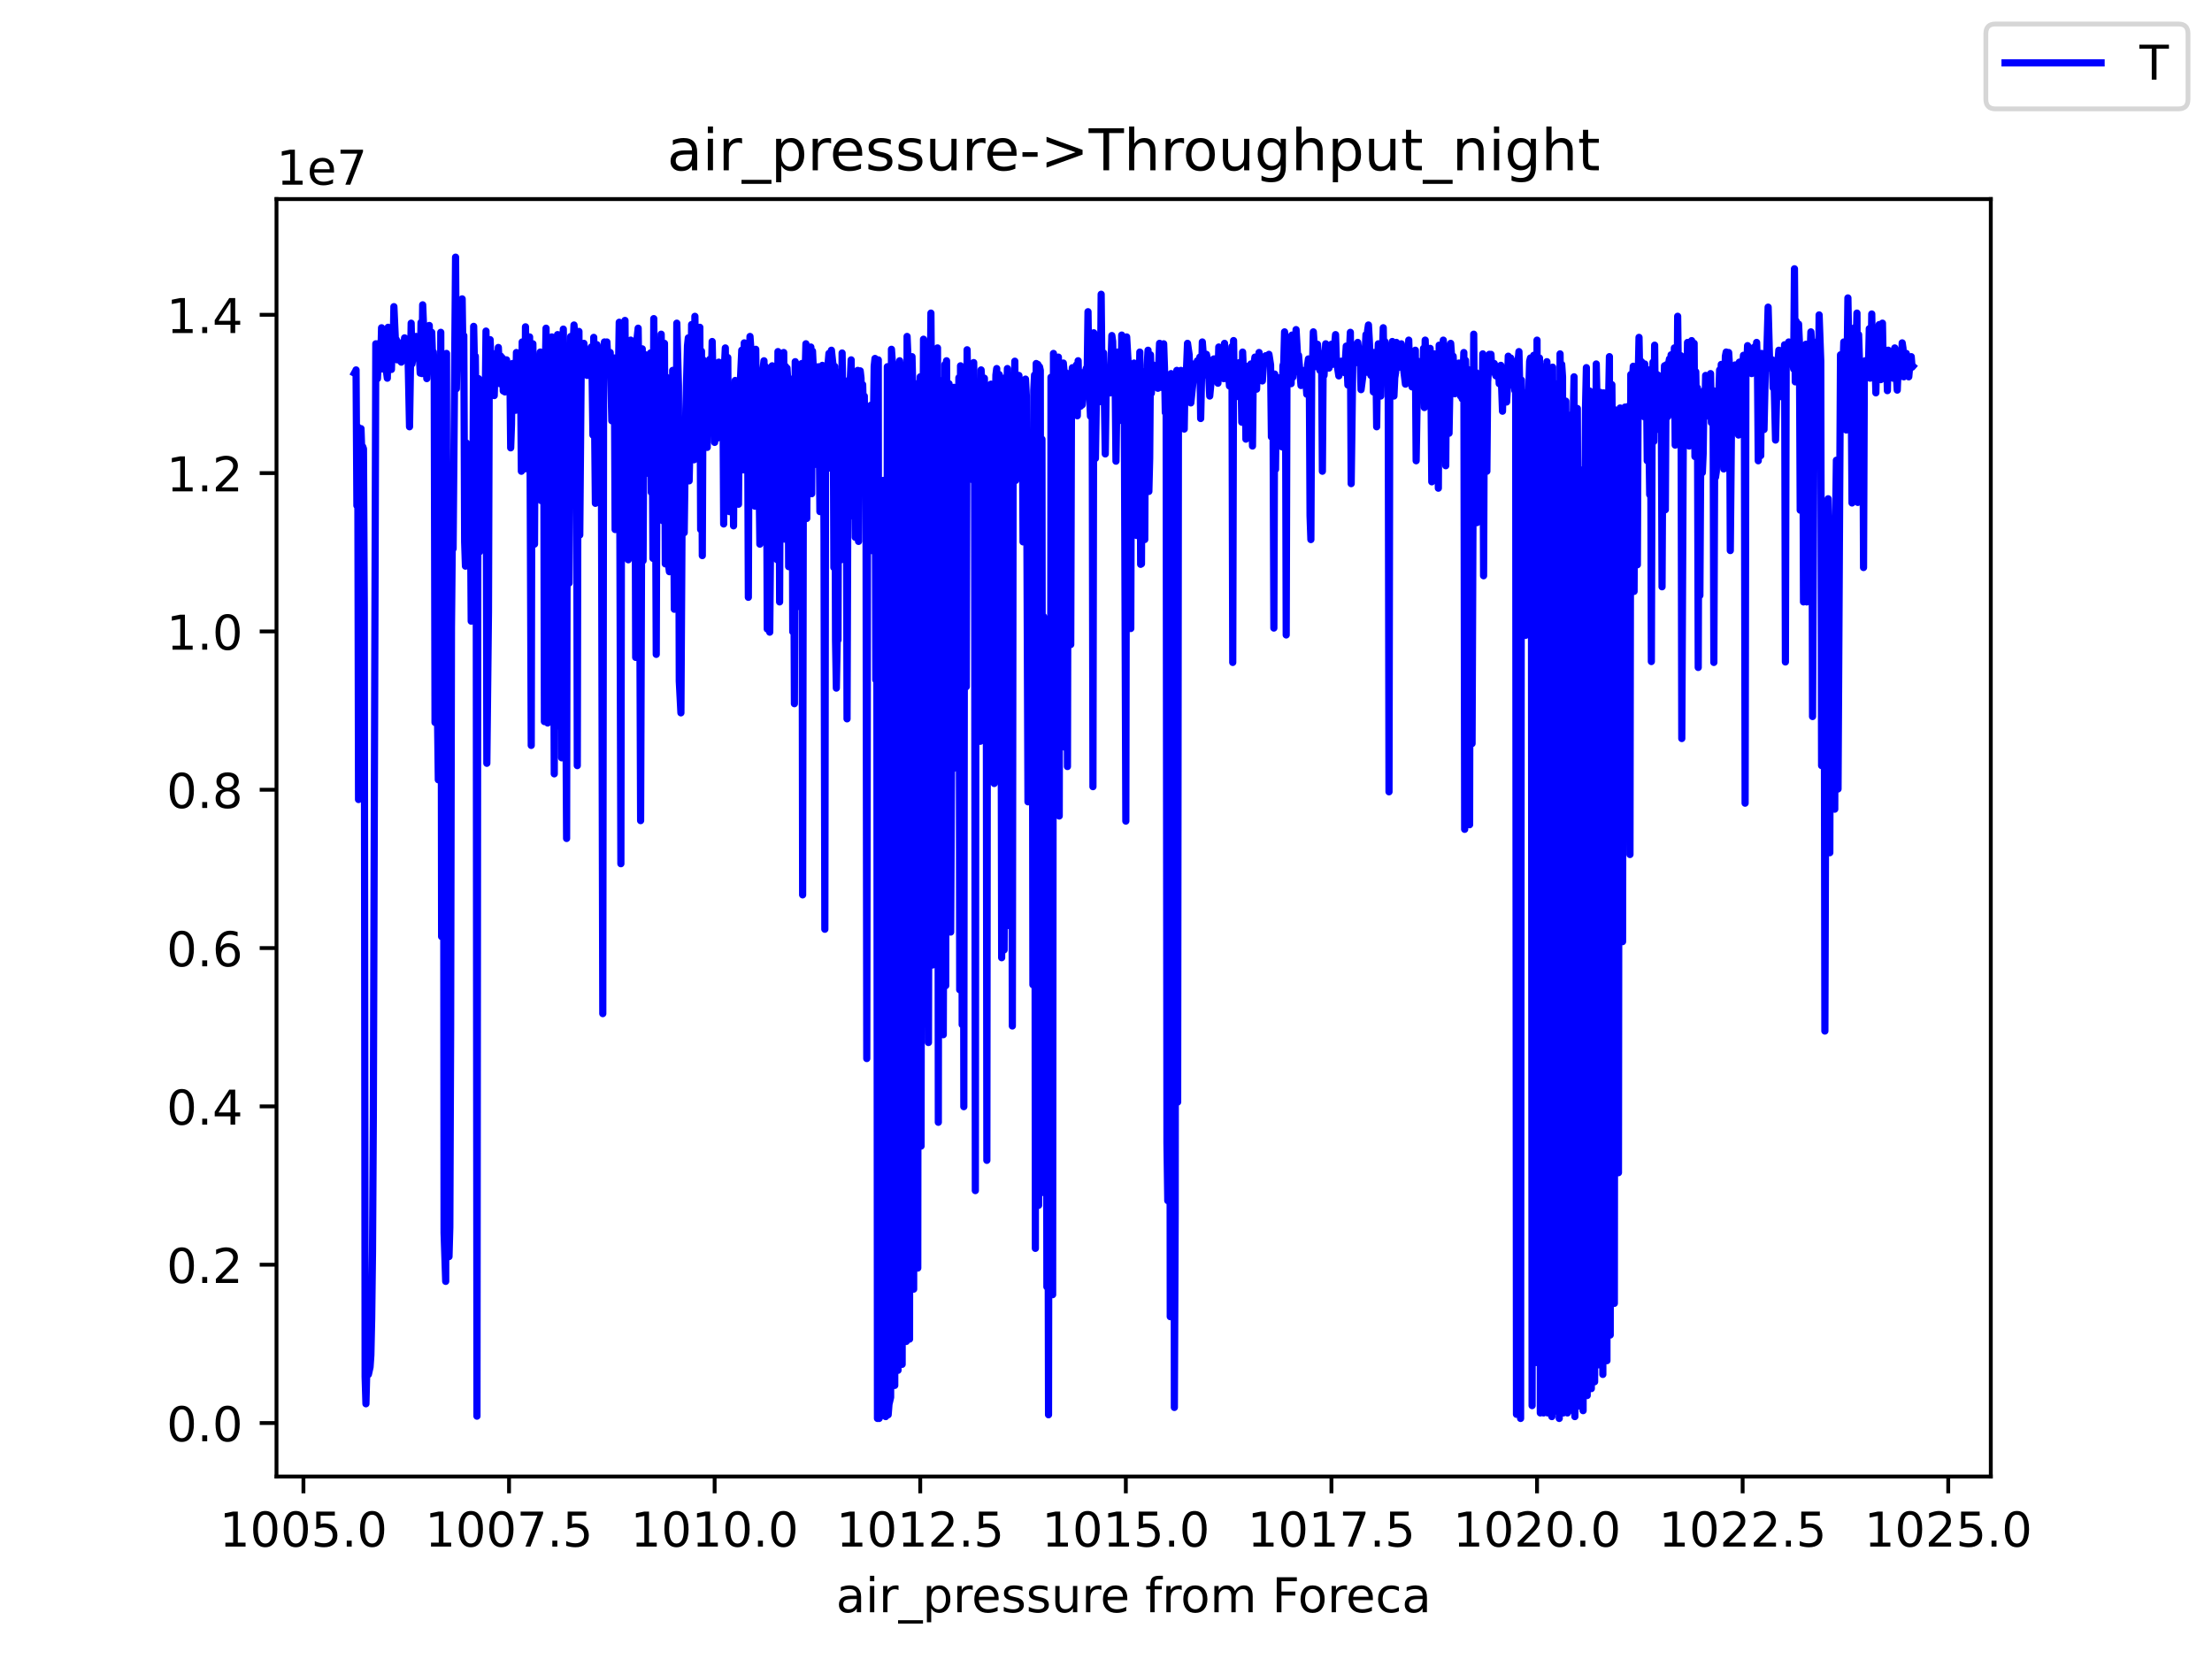 <?xml version="1.0" encoding="utf-8" standalone="no"?>
<!DOCTYPE svg PUBLIC "-//W3C//DTD SVG 1.1//EN"
  "http://www.w3.org/Graphics/SVG/1.1/DTD/svg11.dtd">
<!-- Created with matplotlib (https://matplotlib.org/) -->
<svg height="345.6pt" version="1.1" viewBox="0 0 460.8 345.6" width="460.8pt" xmlns="http://www.w3.org/2000/svg" xmlns:xlink="http://www.w3.org/1999/xlink">
 <defs>
  <style type="text/css">*{stroke-linecap:butt;stroke-linejoin:round;}</style>
 </defs>
 <g id="figure_1">
  <g id="patch_1">
   <path d="M 0 345.6 
L 460.8 345.6 
L 460.8 0 
L 0 0 
z
" style="fill:#ffffff;"/>
  </g>
  <g id="axes_1">
   <g id="patch_2">
    <path d="M 57.6 307.584 
L 414.72 307.584 
L 414.72 41.472 
L 57.6 41.472 
z
" style="fill:#ffffff;"/>
   </g>
   <g id="matplotlib.axis_1">
    <g id="xtick_1">
     <g id="line2d_1">
      <defs>
       <path d="M 0 0 
L 0 3.5 
" id="m4a74effcf2" style="stroke:#000000;stroke-width:0.8;"/>
      </defs>
      <g>
       <use style="stroke:#000000;stroke-width:0.8;" x="63.211" xlink:href="#m4a74effcf2" y="307.584"/>
      </g>
     </g>
     <g id="text_1">
      <!-- 1005.0 -->
      <g transform="translate(45.715 322.182)scale(0.1 -0.1)">
       <defs>
        <path d="M 12.406 8.297 
L 28.516 8.297 
L 28.516 63.922 
L 10.984 60.406 
L 10.984 69.391 
L 28.422 72.906 
L 38.281 72.906 
L 38.281 8.297 
L 54.391 8.297 
L 54.391 0 
L 12.406 0 
z
" id="DejaVuSans-49"/>
        <path d="M 31.781 66.406 
Q 24.172 66.406 20.328 58.906 
Q 16.5 51.422 16.5 36.375 
Q 16.5 21.391 20.328 13.891 
Q 24.172 6.391 31.781 6.391 
Q 39.453 6.391 43.281 13.891 
Q 47.125 21.391 47.125 36.375 
Q 47.125 51.422 43.281 58.906 
Q 39.453 66.406 31.781 66.406 
z
M 31.781 74.219 
Q 44.047 74.219 50.516 64.516 
Q 56.984 54.828 56.984 36.375 
Q 56.984 17.969 50.516 8.266 
Q 44.047 -1.422 31.781 -1.422 
Q 19.531 -1.422 13.062 8.266 
Q 6.594 17.969 6.594 36.375 
Q 6.594 54.828 13.062 64.516 
Q 19.531 74.219 31.781 74.219 
z
" id="DejaVuSans-48"/>
        <path d="M 10.797 72.906 
L 49.516 72.906 
L 49.516 64.594 
L 19.828 64.594 
L 19.828 46.734 
Q 21.969 47.469 24.109 47.828 
Q 26.266 48.188 28.422 48.188 
Q 40.625 48.188 47.75 41.5 
Q 54.891 34.812 54.891 23.391 
Q 54.891 11.625 47.562 5.094 
Q 40.234 -1.422 26.906 -1.422 
Q 22.312 -1.422 17.547 -0.641 
Q 12.797 0.141 7.719 1.703 
L 7.719 11.625 
Q 12.109 9.234 16.797 8.062 
Q 21.484 6.891 26.703 6.891 
Q 35.156 6.891 40.078 11.328 
Q 45.016 15.766 45.016 23.391 
Q 45.016 31 40.078 35.438 
Q 35.156 39.891 26.703 39.891 
Q 22.75 39.891 18.812 39.016 
Q 14.891 38.141 10.797 36.281 
z
" id="DejaVuSans-53"/>
        <path d="M 10.688 12.406 
L 21 12.406 
L 21 0 
L 10.688 0 
z
" id="DejaVuSans-46"/>
       </defs>
       <use xlink:href="#DejaVuSans-49"/>
       <use x="63.623" xlink:href="#DejaVuSans-48"/>
       <use x="127.246" xlink:href="#DejaVuSans-48"/>
       <use x="190.869" xlink:href="#DejaVuSans-53"/>
       <use x="254.492" xlink:href="#DejaVuSans-46"/>
       <use x="286.279" xlink:href="#DejaVuSans-48"/>
      </g>
     </g>
    </g>
    <g id="xtick_2">
     <g id="line2d_2">
      <g>
       <use style="stroke:#000000;stroke-width:0.8;" x="106.041" xlink:href="#m4a74effcf2" y="307.584"/>
      </g>
     </g>
     <g id="text_2">
      <!-- 1007.5 -->
      <g transform="translate(88.546 322.182)scale(0.1 -0.1)">
       <defs>
        <path d="M 8.203 72.906 
L 55.078 72.906 
L 55.078 68.703 
L 28.609 0 
L 18.312 0 
L 43.219 64.594 
L 8.203 64.594 
z
" id="DejaVuSans-55"/>
       </defs>
       <use xlink:href="#DejaVuSans-49"/>
       <use x="63.623" xlink:href="#DejaVuSans-48"/>
       <use x="127.246" xlink:href="#DejaVuSans-48"/>
       <use x="190.869" xlink:href="#DejaVuSans-55"/>
       <use x="254.492" xlink:href="#DejaVuSans-46"/>
       <use x="286.279" xlink:href="#DejaVuSans-53"/>
      </g>
     </g>
    </g>
    <g id="xtick_3">
     <g id="line2d_3">
      <g>
       <use style="stroke:#000000;stroke-width:0.8;" x="148.872" xlink:href="#m4a74effcf2" y="307.584"/>
      </g>
     </g>
     <g id="text_3">
      <!-- 1010.0 -->
      <g transform="translate(131.376 322.182)scale(0.1 -0.1)">
       <use xlink:href="#DejaVuSans-49"/>
       <use x="63.623" xlink:href="#DejaVuSans-48"/>
       <use x="127.246" xlink:href="#DejaVuSans-49"/>
       <use x="190.869" xlink:href="#DejaVuSans-48"/>
       <use x="254.492" xlink:href="#DejaVuSans-46"/>
       <use x="286.279" xlink:href="#DejaVuSans-48"/>
      </g>
     </g>
    </g>
    <g id="xtick_4">
     <g id="line2d_4">
      <g>
       <use style="stroke:#000000;stroke-width:0.8;" x="191.702" xlink:href="#m4a74effcf2" y="307.584"/>
      </g>
     </g>
     <g id="text_4">
      <!-- 1012.5 -->
      <g transform="translate(174.207 322.182)scale(0.1 -0.1)">
       <defs>
        <path d="M 19.188 8.297 
L 53.609 8.297 
L 53.609 0 
L 7.328 0 
L 7.328 8.297 
Q 12.938 14.109 22.625 23.891 
Q 32.328 33.688 34.812 36.531 
Q 39.547 41.844 41.422 45.531 
Q 43.312 49.219 43.312 52.781 
Q 43.312 58.594 39.234 62.25 
Q 35.156 65.922 28.609 65.922 
Q 23.969 65.922 18.812 64.312 
Q 13.672 62.703 7.812 59.422 
L 7.812 69.391 
Q 13.766 71.781 18.938 73 
Q 24.125 74.219 28.422 74.219 
Q 39.75 74.219 46.484 68.547 
Q 53.219 62.891 53.219 53.422 
Q 53.219 48.922 51.531 44.891 
Q 49.859 40.875 45.406 35.406 
Q 44.188 33.984 37.641 27.219 
Q 31.109 20.453 19.188 8.297 
z
" id="DejaVuSans-50"/>
       </defs>
       <use xlink:href="#DejaVuSans-49"/>
       <use x="63.623" xlink:href="#DejaVuSans-48"/>
       <use x="127.246" xlink:href="#DejaVuSans-49"/>
       <use x="190.869" xlink:href="#DejaVuSans-50"/>
       <use x="254.492" xlink:href="#DejaVuSans-46"/>
       <use x="286.279" xlink:href="#DejaVuSans-53"/>
      </g>
     </g>
    </g>
    <g id="xtick_5">
     <g id="line2d_5">
      <g>
       <use style="stroke:#000000;stroke-width:0.8;" x="234.532" xlink:href="#m4a74effcf2" y="307.584"/>
      </g>
     </g>
     <g id="text_5">
      <!-- 1015.0 -->
      <g transform="translate(217.037 322.182)scale(0.1 -0.1)">
       <use xlink:href="#DejaVuSans-49"/>
       <use x="63.623" xlink:href="#DejaVuSans-48"/>
       <use x="127.246" xlink:href="#DejaVuSans-49"/>
       <use x="190.869" xlink:href="#DejaVuSans-53"/>
       <use x="254.492" xlink:href="#DejaVuSans-46"/>
       <use x="286.279" xlink:href="#DejaVuSans-48"/>
      </g>
     </g>
    </g>
    <g id="xtick_6">
     <g id="line2d_6">
      <g>
       <use style="stroke:#000000;stroke-width:0.8;" x="277.363" xlink:href="#m4a74effcf2" y="307.584"/>
      </g>
     </g>
     <g id="text_6">
      <!-- 1017.5 -->
      <g transform="translate(259.868 322.182)scale(0.1 -0.1)">
       <use xlink:href="#DejaVuSans-49"/>
       <use x="63.623" xlink:href="#DejaVuSans-48"/>
       <use x="127.246" xlink:href="#DejaVuSans-49"/>
       <use x="190.869" xlink:href="#DejaVuSans-55"/>
       <use x="254.492" xlink:href="#DejaVuSans-46"/>
       <use x="286.279" xlink:href="#DejaVuSans-53"/>
      </g>
     </g>
    </g>
    <g id="xtick_7">
     <g id="line2d_7">
      <g>
       <use style="stroke:#000000;stroke-width:0.8;" x="320.193" xlink:href="#m4a74effcf2" y="307.584"/>
      </g>
     </g>
     <g id="text_7">
      <!-- 1020.0 -->
      <g transform="translate(302.698 322.182)scale(0.1 -0.1)">
       <use xlink:href="#DejaVuSans-49"/>
       <use x="63.623" xlink:href="#DejaVuSans-48"/>
       <use x="127.246" xlink:href="#DejaVuSans-50"/>
       <use x="190.869" xlink:href="#DejaVuSans-48"/>
       <use x="254.492" xlink:href="#DejaVuSans-46"/>
       <use x="286.279" xlink:href="#DejaVuSans-48"/>
      </g>
     </g>
    </g>
    <g id="xtick_8">
     <g id="line2d_8">
      <g>
       <use style="stroke:#000000;stroke-width:0.8;" x="363.024" xlink:href="#m4a74effcf2" y="307.584"/>
      </g>
     </g>
     <g id="text_8">
      <!-- 1022.5 -->
      <g transform="translate(345.528 322.182)scale(0.1 -0.1)">
       <use xlink:href="#DejaVuSans-49"/>
       <use x="63.623" xlink:href="#DejaVuSans-48"/>
       <use x="127.246" xlink:href="#DejaVuSans-50"/>
       <use x="190.869" xlink:href="#DejaVuSans-50"/>
       <use x="254.492" xlink:href="#DejaVuSans-46"/>
       <use x="286.279" xlink:href="#DejaVuSans-53"/>
      </g>
     </g>
    </g>
    <g id="xtick_9">
     <g id="line2d_9">
      <g>
       <use style="stroke:#000000;stroke-width:0.8;" x="405.854" xlink:href="#m4a74effcf2" y="307.584"/>
      </g>
     </g>
     <g id="text_9">
      <!-- 1025.0 -->
      <g transform="translate(388.359 322.182)scale(0.1 -0.1)">
       <use xlink:href="#DejaVuSans-49"/>
       <use x="63.623" xlink:href="#DejaVuSans-48"/>
       <use x="127.246" xlink:href="#DejaVuSans-50"/>
       <use x="190.869" xlink:href="#DejaVuSans-53"/>
       <use x="254.492" xlink:href="#DejaVuSans-46"/>
       <use x="286.279" xlink:href="#DejaVuSans-48"/>
      </g>
     </g>
    </g>
    <g id="text_10">
     <!-- air_pressure from Foreca -->
     <g transform="translate(174.162 335.861)scale(0.1 -0.1)">
      <defs>
       <path d="M 34.281 27.484 
Q 23.391 27.484 19.188 25 
Q 14.984 22.516 14.984 16.5 
Q 14.984 11.719 18.141 8.906 
Q 21.297 6.109 26.703 6.109 
Q 34.188 6.109 38.703 11.406 
Q 43.219 16.703 43.219 25.484 
L 43.219 27.484 
z
M 52.203 31.203 
L 52.203 0 
L 43.219 0 
L 43.219 8.297 
Q 40.141 3.328 35.547 0.953 
Q 30.953 -1.422 24.312 -1.422 
Q 15.922 -1.422 10.953 3.297 
Q 6 8.016 6 15.922 
Q 6 25.141 12.172 29.828 
Q 18.359 34.516 30.609 34.516 
L 43.219 34.516 
L 43.219 35.406 
Q 43.219 41.609 39.141 45 
Q 35.062 48.391 27.688 48.391 
Q 23 48.391 18.547 47.266 
Q 14.109 46.141 10.016 43.891 
L 10.016 52.203 
Q 14.938 54.109 19.578 55.047 
Q 24.219 56 28.609 56 
Q 40.484 56 46.344 49.844 
Q 52.203 43.703 52.203 31.203 
z
" id="DejaVuSans-97"/>
       <path d="M 9.422 54.688 
L 18.406 54.688 
L 18.406 0 
L 9.422 0 
z
M 9.422 75.984 
L 18.406 75.984 
L 18.406 64.594 
L 9.422 64.594 
z
" id="DejaVuSans-105"/>
       <path d="M 41.109 46.297 
Q 39.594 47.172 37.812 47.578 
Q 36.031 48 33.891 48 
Q 26.266 48 22.188 43.047 
Q 18.109 38.094 18.109 28.812 
L 18.109 0 
L 9.078 0 
L 9.078 54.688 
L 18.109 54.688 
L 18.109 46.188 
Q 20.953 51.172 25.484 53.578 
Q 30.031 56 36.531 56 
Q 37.453 56 38.578 55.875 
Q 39.703 55.766 41.062 55.516 
z
" id="DejaVuSans-114"/>
       <path d="M 50.984 -16.609 
L 50.984 -23.578 
L -0.984 -23.578 
L -0.984 -16.609 
z
" id="DejaVuSans-95"/>
       <path d="M 18.109 8.203 
L 18.109 -20.797 
L 9.078 -20.797 
L 9.078 54.688 
L 18.109 54.688 
L 18.109 46.391 
Q 20.953 51.266 25.266 53.625 
Q 29.594 56 35.594 56 
Q 45.562 56 51.781 48.094 
Q 58.016 40.188 58.016 27.297 
Q 58.016 14.406 51.781 6.484 
Q 45.562 -1.422 35.594 -1.422 
Q 29.594 -1.422 25.266 0.953 
Q 20.953 3.328 18.109 8.203 
z
M 48.688 27.297 
Q 48.688 37.203 44.609 42.844 
Q 40.531 48.484 33.406 48.484 
Q 26.266 48.484 22.188 42.844 
Q 18.109 37.203 18.109 27.297 
Q 18.109 17.391 22.188 11.75 
Q 26.266 6.109 33.406 6.109 
Q 40.531 6.109 44.609 11.75 
Q 48.688 17.391 48.688 27.297 
z
" id="DejaVuSans-112"/>
       <path d="M 56.203 29.594 
L 56.203 25.203 
L 14.891 25.203 
Q 15.484 15.922 20.484 11.062 
Q 25.484 6.203 34.422 6.203 
Q 39.594 6.203 44.453 7.469 
Q 49.312 8.734 54.109 11.281 
L 54.109 2.781 
Q 49.266 0.734 44.188 -0.344 
Q 39.109 -1.422 33.891 -1.422 
Q 20.797 -1.422 13.156 6.188 
Q 5.516 13.812 5.516 26.812 
Q 5.516 40.234 12.766 48.109 
Q 20.016 56 32.328 56 
Q 43.359 56 49.781 48.891 
Q 56.203 41.797 56.203 29.594 
z
M 47.219 32.234 
Q 47.125 39.594 43.094 43.984 
Q 39.062 48.391 32.422 48.391 
Q 24.906 48.391 20.391 44.141 
Q 15.875 39.891 15.188 32.172 
z
" id="DejaVuSans-101"/>
       <path d="M 44.281 53.078 
L 44.281 44.578 
Q 40.484 46.531 36.375 47.5 
Q 32.281 48.484 27.875 48.484 
Q 21.188 48.484 17.844 46.438 
Q 14.5 44.391 14.5 40.281 
Q 14.5 37.156 16.891 35.375 
Q 19.281 33.594 26.516 31.984 
L 29.594 31.297 
Q 39.156 29.25 43.188 25.516 
Q 47.219 21.781 47.219 15.094 
Q 47.219 7.469 41.188 3.016 
Q 35.156 -1.422 24.609 -1.422 
Q 20.219 -1.422 15.453 -0.562 
Q 10.688 0.297 5.422 2 
L 5.422 11.281 
Q 10.406 8.688 15.234 7.391 
Q 20.062 6.109 24.812 6.109 
Q 31.156 6.109 34.562 8.281 
Q 37.984 10.453 37.984 14.406 
Q 37.984 18.062 35.516 20.016 
Q 33.062 21.969 24.703 23.781 
L 21.578 24.516 
Q 13.234 26.266 9.516 29.906 
Q 5.812 33.547 5.812 39.891 
Q 5.812 47.609 11.281 51.797 
Q 16.75 56 26.812 56 
Q 31.781 56 36.172 55.266 
Q 40.578 54.547 44.281 53.078 
z
" id="DejaVuSans-115"/>
       <path d="M 8.5 21.578 
L 8.5 54.688 
L 17.484 54.688 
L 17.484 21.922 
Q 17.484 14.156 20.5 10.266 
Q 23.531 6.391 29.594 6.391 
Q 36.859 6.391 41.078 11.031 
Q 45.312 15.672 45.312 23.688 
L 45.312 54.688 
L 54.297 54.688 
L 54.297 0 
L 45.312 0 
L 45.312 8.406 
Q 42.047 3.422 37.719 1 
Q 33.406 -1.422 27.688 -1.422 
Q 18.266 -1.422 13.375 4.438 
Q 8.5 10.297 8.5 21.578 
z
M 31.109 56 
z
" id="DejaVuSans-117"/>
       <path id="DejaVuSans-32"/>
       <path d="M 37.109 75.984 
L 37.109 68.5 
L 28.516 68.5 
Q 23.688 68.5 21.797 66.547 
Q 19.922 64.594 19.922 59.516 
L 19.922 54.688 
L 34.719 54.688 
L 34.719 47.703 
L 19.922 47.703 
L 19.922 0 
L 10.891 0 
L 10.891 47.703 
L 2.297 47.703 
L 2.297 54.688 
L 10.891 54.688 
L 10.891 58.5 
Q 10.891 67.625 15.141 71.797 
Q 19.391 75.984 28.609 75.984 
z
" id="DejaVuSans-102"/>
       <path d="M 30.609 48.391 
Q 23.391 48.391 19.188 42.75 
Q 14.984 37.109 14.984 27.297 
Q 14.984 17.484 19.156 11.844 
Q 23.344 6.203 30.609 6.203 
Q 37.797 6.203 41.984 11.859 
Q 46.188 17.531 46.188 27.297 
Q 46.188 37.016 41.984 42.703 
Q 37.797 48.391 30.609 48.391 
z
M 30.609 56 
Q 42.328 56 49.016 48.375 
Q 55.719 40.766 55.719 27.297 
Q 55.719 13.875 49.016 6.219 
Q 42.328 -1.422 30.609 -1.422 
Q 18.844 -1.422 12.172 6.219 
Q 5.516 13.875 5.516 27.297 
Q 5.516 40.766 12.172 48.375 
Q 18.844 56 30.609 56 
z
" id="DejaVuSans-111"/>
       <path d="M 52 44.188 
Q 55.375 50.25 60.062 53.125 
Q 64.75 56 71.094 56 
Q 79.641 56 84.281 50.016 
Q 88.922 44.047 88.922 33.016 
L 88.922 0 
L 79.891 0 
L 79.891 32.719 
Q 79.891 40.578 77.094 44.375 
Q 74.312 48.188 68.609 48.188 
Q 61.625 48.188 57.562 43.547 
Q 53.516 38.922 53.516 30.906 
L 53.516 0 
L 44.484 0 
L 44.484 32.719 
Q 44.484 40.625 41.703 44.406 
Q 38.922 48.188 33.109 48.188 
Q 26.219 48.188 22.156 43.531 
Q 18.109 38.875 18.109 30.906 
L 18.109 0 
L 9.078 0 
L 9.078 54.688 
L 18.109 54.688 
L 18.109 46.188 
Q 21.188 51.219 25.484 53.609 
Q 29.781 56 35.688 56 
Q 41.656 56 45.828 52.969 
Q 50 49.953 52 44.188 
z
" id="DejaVuSans-109"/>
       <path d="M 9.812 72.906 
L 51.703 72.906 
L 51.703 64.594 
L 19.672 64.594 
L 19.672 43.109 
L 48.578 43.109 
L 48.578 34.812 
L 19.672 34.812 
L 19.672 0 
L 9.812 0 
z
" id="DejaVuSans-70"/>
       <path d="M 48.781 52.594 
L 48.781 44.188 
Q 44.969 46.297 41.141 47.344 
Q 37.312 48.391 33.406 48.391 
Q 24.656 48.391 19.812 42.844 
Q 14.984 37.312 14.984 27.297 
Q 14.984 17.281 19.812 11.734 
Q 24.656 6.203 33.406 6.203 
Q 37.312 6.203 41.141 7.25 
Q 44.969 8.297 48.781 10.406 
L 48.781 2.094 
Q 45.016 0.344 40.984 -0.531 
Q 36.969 -1.422 32.422 -1.422 
Q 20.062 -1.422 12.781 6.344 
Q 5.516 14.109 5.516 27.297 
Q 5.516 40.672 12.859 48.328 
Q 20.219 56 33.016 56 
Q 37.156 56 41.109 55.141 
Q 45.062 54.297 48.781 52.594 
z
" id="DejaVuSans-99"/>
      </defs>
      <use xlink:href="#DejaVuSans-97"/>
      <use x="61.279" xlink:href="#DejaVuSans-105"/>
      <use x="89.062" xlink:href="#DejaVuSans-114"/>
      <use x="130.176" xlink:href="#DejaVuSans-95"/>
      <use x="180.176" xlink:href="#DejaVuSans-112"/>
      <use x="243.652" xlink:href="#DejaVuSans-114"/>
      <use x="282.516" xlink:href="#DejaVuSans-101"/>
      <use x="344.039" xlink:href="#DejaVuSans-115"/>
      <use x="396.139" xlink:href="#DejaVuSans-115"/>
      <use x="448.238" xlink:href="#DejaVuSans-117"/>
      <use x="511.617" xlink:href="#DejaVuSans-114"/>
      <use x="550.48" xlink:href="#DejaVuSans-101"/>
      <use x="612.004" xlink:href="#DejaVuSans-32"/>
      <use x="643.791" xlink:href="#DejaVuSans-102"/>
      <use x="678.996" xlink:href="#DejaVuSans-114"/>
      <use x="717.859" xlink:href="#DejaVuSans-111"/>
      <use x="779.041" xlink:href="#DejaVuSans-109"/>
      <use x="876.453" xlink:href="#DejaVuSans-32"/>
      <use x="908.24" xlink:href="#DejaVuSans-70"/>
      <use x="962.135" xlink:href="#DejaVuSans-111"/>
      <use x="1023.316" xlink:href="#DejaVuSans-114"/>
      <use x="1062.18" xlink:href="#DejaVuSans-101"/>
      <use x="1123.703" xlink:href="#DejaVuSans-99"/>
      <use x="1178.684" xlink:href="#DejaVuSans-97"/>
     </g>
    </g>
   </g>
   <g id="matplotlib.axis_2">
    <g id="ytick_1">
     <g id="line2d_10">
      <defs>
       <path d="M 0 0 
L -3.5 0 
" id="m88224d3f24" style="stroke:#000000;stroke-width:0.8;"/>
      </defs>
      <g>
       <use style="stroke:#000000;stroke-width:0.8;" x="57.6" xlink:href="#m88224d3f24" y="296.443"/>
      </g>
     </g>
     <g id="text_11">
      <!-- 0.0 -->
      <g transform="translate(34.697 300.242)scale(0.1 -0.1)">
       <use xlink:href="#DejaVuSans-48"/>
       <use x="63.623" xlink:href="#DejaVuSans-46"/>
       <use x="95.41" xlink:href="#DejaVuSans-48"/>
      </g>
     </g>
    </g>
    <g id="ytick_2">
     <g id="line2d_11">
      <g>
       <use style="stroke:#000000;stroke-width:0.8;" x="57.6" xlink:href="#m88224d3f24" y="263.463"/>
      </g>
     </g>
     <g id="text_12">
      <!-- 0.2 -->
      <g transform="translate(34.697 267.262)scale(0.1 -0.1)">
       <use xlink:href="#DejaVuSans-48"/>
       <use x="63.623" xlink:href="#DejaVuSans-46"/>
       <use x="95.41" xlink:href="#DejaVuSans-50"/>
      </g>
     </g>
    </g>
    <g id="ytick_3">
     <g id="line2d_12">
      <g>
       <use style="stroke:#000000;stroke-width:0.8;" x="57.6" xlink:href="#m88224d3f24" y="230.482"/>
      </g>
     </g>
     <g id="text_13">
      <!-- 0.4 -->
      <g transform="translate(34.697 234.281)scale(0.1 -0.1)">
       <defs>
        <path d="M 37.797 64.312 
L 12.891 25.391 
L 37.797 25.391 
z
M 35.203 72.906 
L 47.609 72.906 
L 47.609 25.391 
L 58.016 25.391 
L 58.016 17.188 
L 47.609 17.188 
L 47.609 0 
L 37.797 0 
L 37.797 17.188 
L 4.891 17.188 
L 4.891 26.703 
z
" id="DejaVuSans-52"/>
       </defs>
       <use xlink:href="#DejaVuSans-48"/>
       <use x="63.623" xlink:href="#DejaVuSans-46"/>
       <use x="95.41" xlink:href="#DejaVuSans-52"/>
      </g>
     </g>
    </g>
    <g id="ytick_4">
     <g id="line2d_13">
      <g>
       <use style="stroke:#000000;stroke-width:0.8;" x="57.6" xlink:href="#m88224d3f24" y="197.502"/>
      </g>
     </g>
     <g id="text_14">
      <!-- 0.6 -->
      <g transform="translate(34.697 201.301)scale(0.1 -0.1)">
       <defs>
        <path d="M 33.016 40.375 
Q 26.375 40.375 22.484 35.828 
Q 18.609 31.297 18.609 23.391 
Q 18.609 15.531 22.484 10.953 
Q 26.375 6.391 33.016 6.391 
Q 39.656 6.391 43.531 10.953 
Q 47.406 15.531 47.406 23.391 
Q 47.406 31.297 43.531 35.828 
Q 39.656 40.375 33.016 40.375 
z
M 52.594 71.297 
L 52.594 62.312 
Q 48.875 64.062 45.094 64.984 
Q 41.312 65.922 37.594 65.922 
Q 27.828 65.922 22.672 59.328 
Q 17.531 52.734 16.797 39.406 
Q 19.672 43.656 24.016 45.922 
Q 28.375 48.188 33.594 48.188 
Q 44.578 48.188 50.953 41.516 
Q 57.328 34.859 57.328 23.391 
Q 57.328 12.156 50.688 5.359 
Q 44.047 -1.422 33.016 -1.422 
Q 20.359 -1.422 13.672 8.266 
Q 6.984 17.969 6.984 36.375 
Q 6.984 53.656 15.188 63.938 
Q 23.391 74.219 37.203 74.219 
Q 40.922 74.219 44.703 73.484 
Q 48.484 72.75 52.594 71.297 
z
" id="DejaVuSans-54"/>
       </defs>
       <use xlink:href="#DejaVuSans-48"/>
       <use x="63.623" xlink:href="#DejaVuSans-46"/>
       <use x="95.41" xlink:href="#DejaVuSans-54"/>
      </g>
     </g>
    </g>
    <g id="ytick_5">
     <g id="line2d_14">
      <g>
       <use style="stroke:#000000;stroke-width:0.8;" x="57.6" xlink:href="#m88224d3f24" y="164.521"/>
      </g>
     </g>
     <g id="text_15">
      <!-- 0.8 -->
      <g transform="translate(34.697 168.32)scale(0.1 -0.1)">
       <defs>
        <path d="M 31.781 34.625 
Q 24.75 34.625 20.719 30.859 
Q 16.703 27.094 16.703 20.516 
Q 16.703 13.922 20.719 10.156 
Q 24.75 6.391 31.781 6.391 
Q 38.812 6.391 42.859 10.172 
Q 46.922 13.969 46.922 20.516 
Q 46.922 27.094 42.891 30.859 
Q 38.875 34.625 31.781 34.625 
z
M 21.922 38.812 
Q 15.578 40.375 12.031 44.719 
Q 8.5 49.078 8.5 55.328 
Q 8.5 64.062 14.719 69.141 
Q 20.953 74.219 31.781 74.219 
Q 42.672 74.219 48.875 69.141 
Q 55.078 64.062 55.078 55.328 
Q 55.078 49.078 51.531 44.719 
Q 48 40.375 41.703 38.812 
Q 48.828 37.156 52.797 32.312 
Q 56.781 27.484 56.781 20.516 
Q 56.781 9.906 50.312 4.234 
Q 43.844 -1.422 31.781 -1.422 
Q 19.734 -1.422 13.25 4.234 
Q 6.781 9.906 6.781 20.516 
Q 6.781 27.484 10.781 32.312 
Q 14.797 37.156 21.922 38.812 
z
M 18.312 54.391 
Q 18.312 48.734 21.844 45.562 
Q 25.391 42.391 31.781 42.391 
Q 38.141 42.391 41.719 45.562 
Q 45.312 48.734 45.312 54.391 
Q 45.312 60.062 41.719 63.234 
Q 38.141 66.406 31.781 66.406 
Q 25.391 66.406 21.844 63.234 
Q 18.312 60.062 18.312 54.391 
z
" id="DejaVuSans-56"/>
       </defs>
       <use xlink:href="#DejaVuSans-48"/>
       <use x="63.623" xlink:href="#DejaVuSans-46"/>
       <use x="95.41" xlink:href="#DejaVuSans-56"/>
      </g>
     </g>
    </g>
    <g id="ytick_6">
     <g id="line2d_15">
      <g>
       <use style="stroke:#000000;stroke-width:0.8;" x="57.6" xlink:href="#m88224d3f24" y="131.541"/>
      </g>
     </g>
     <g id="text_16">
      <!-- 1.0 -->
      <g transform="translate(34.697 135.34)scale(0.1 -0.1)">
       <use xlink:href="#DejaVuSans-49"/>
       <use x="63.623" xlink:href="#DejaVuSans-46"/>
       <use x="95.41" xlink:href="#DejaVuSans-48"/>
      </g>
     </g>
    </g>
    <g id="ytick_7">
     <g id="line2d_16">
      <g>
       <use style="stroke:#000000;stroke-width:0.8;" x="57.6" xlink:href="#m88224d3f24" y="98.56"/>
      </g>
     </g>
     <g id="text_17">
      <!-- 1.2 -->
      <g transform="translate(34.697 102.359)scale(0.1 -0.1)">
       <use xlink:href="#DejaVuSans-49"/>
       <use x="63.623" xlink:href="#DejaVuSans-46"/>
       <use x="95.41" xlink:href="#DejaVuSans-50"/>
      </g>
     </g>
    </g>
    <g id="ytick_8">
     <g id="line2d_17">
      <g>
       <use style="stroke:#000000;stroke-width:0.8;" x="57.6" xlink:href="#m88224d3f24" y="65.58"/>
      </g>
     </g>
     <g id="text_18">
      <!-- 1.4 -->
      <g transform="translate(34.697 69.379)scale(0.1 -0.1)">
       <use xlink:href="#DejaVuSans-49"/>
       <use x="63.623" xlink:href="#DejaVuSans-46"/>
       <use x="95.41" xlink:href="#DejaVuSans-52"/>
      </g>
     </g>
    </g>
    <g id="text_19">
     <!-- 1e7 -->
     <g transform="translate(57.6 38.472)scale(0.1 -0.1)">
      <use xlink:href="#DejaVuSans-49"/>
      <use x="63.623" xlink:href="#DejaVuSans-101"/>
      <use x="125.146" xlink:href="#DejaVuSans-55"/>
     </g>
    </g>
   </g>
   <g id="line2d_18">
    <path clip-path="url(#p4135edaec4)" d="M 73.833 77.733 
L 74.004 77.828 
L 74.175 77.061 
L 74.347 105.332 
L 74.518 88.904 
L 74.689 166.555 
L 74.861 104.855 
L 75.032 119.395 
L 75.203 89.287 
L 75.375 94.457 
L 75.546 93.017 
L 75.717 93.489 
L 75.889 126.155 
L 76.06 286.797 
L 76.231 292.432 
L 76.403 285.746 
L 76.574 285.173 
L 76.745 286.319 
L 77.088 284.791 
L 77.259 282.308 
L 77.43 274.667 
L 77.602 260.629 
L 77.773 232.358 
L 78.287 71.62 
L 78.63 78.877 
L 78.972 71.524 
L 79.144 74.869 
L 79.315 75.345 
L 79.486 68.28 
L 79.658 76.869 
L 80 72.572 
L 80.343 76.108 
L 80.686 78.787 
L 80.857 68.177 
L 81.2 70.088 
L 81.371 70.087 
L 81.542 76.968 
L 81.714 70.377 
L 81.885 73.335 
L 82.056 63.88 
L 82.399 71.524 
L 82.57 70.756 
L 82.741 74.962 
L 83.084 73.244 
L 83.255 71.426 
L 83.427 75.057 
L 83.598 75.442 
L 84.112 73.144 
L 84.283 70.382 
L 84.455 73.248 
L 84.797 71.902 
L 84.969 72.479 
L 85.311 88.905 
L 85.654 67.324 
L 85.825 75.819 
L 86.168 73.622 
L 86.339 70.279 
L 86.682 70.091 
L 87.024 73.915 
L 87.196 70.375 
L 87.538 77.734 
L 87.71 67.174 
L 87.881 77.823 
L 88.052 63.501 
L 88.395 71.911 
L 88.566 72.001 
L 88.909 78.876 
L 89.423 67.797 
L 89.594 76.49 
L 89.766 76.301 
L 89.937 69.228 
L 90.108 74.293 
L 90.28 73.338 
L 90.451 76.777 
L 90.622 150.508 
L 90.965 135.033 
L 91.308 162.445 
L 91.65 131.595 
L 91.822 69.228 
L 91.993 195.108 
L 92.335 81.454 
L 92.507 256.807 
L 92.849 266.931 
L 93.021 73.625 
L 93.192 261.487 
L 93.535 261.774 
L 93.706 255.662 
L 93.877 214.116 
L 94.049 130.735 
L 94.22 112.877 
L 94.391 114.309 
L 94.905 53.568 
L 95.077 80.976 
L 95.248 71.811 
L 95.419 73.621 
L 95.762 76.01 
L 96.105 76.585 
L 96.276 62.26 
L 96.447 74.577 
L 96.619 69.913 
L 96.79 112.875 
L 96.961 117.939 
L 97.132 92.258 
L 97.304 107.145 
L 97.475 95.504 
L 97.818 110.488 
L 97.989 104.666 
L 98.16 129.4 
L 98.332 109.447 
L 98.503 104.762 
L 98.674 67.986 
L 98.846 76.3 
L 99.017 74.2 
L 99.188 88.902 
L 99.36 295.01 
L 99.531 118.326 
L 99.702 78.882 
L 99.874 114.98 
L 100.216 82.507 
L 100.388 79.738 
L 100.73 92.917 
L 101.073 84.611 
L 101.244 68.969 
L 101.416 159.008 
L 101.758 127.49 
L 101.929 74.002 
L 102.101 70.757 
L 102.443 80.12 
L 102.786 76.872 
L 102.957 82.408 
L 103.129 75.817 
L 103.3 75.154 
L 103.471 73.525 
L 103.643 75.819 
L 103.814 72.38 
L 104.157 79.935 
L 104.328 74.194 
L 104.499 77.921 
L 104.671 74.582 
L 104.842 81.455 
L 105.013 79.453 
L 105.185 81.644 
L 105.527 74.964 
L 105.87 79.641 
L 106.213 77.258 
L 106.384 93.295 
L 106.555 88.427 
L 106.726 75.728 
L 107.069 84.229 
L 107.24 77.539 
L 107.412 85.465 
L 107.583 73.432 
L 107.754 77.729 
L 108.097 74.96 
L 108.44 78.115 
L 108.611 98.171 
L 108.782 71.236 
L 108.954 75.158 
L 109.296 97.69 
L 109.468 68.08 
L 109.639 78.877 
L 109.81 77.727 
L 109.982 86.133 
L 110.324 70.185 
L 110.667 155.281 
L 110.838 73.431 
L 111.01 71.619 
L 111.352 113.354 
L 111.523 76.393 
L 111.866 77.829 
L 112.037 81.657 
L 112.551 73.337 
L 112.723 104.284 
L 113.237 73.338 
L 113.408 150.318 
L 113.579 78.209 
L 113.751 68.371 
L 114.093 150.616 
L 114.265 75.82 
L 114.436 74.482 
L 114.779 98.559 
L 114.95 70.184 
L 115.121 77.059 
L 115.464 161.205 
L 115.635 76.781 
L 115.807 71.526 
L 115.978 151.274 
L 116.149 69.706 
L 116.32 70.761 
L 116.492 93.88 
L 116.663 71.137 
L 116.834 69.71 
L 117.006 157.863 
L 117.348 68.56 
L 117.52 83.65 
L 118.034 174.669 
L 118.205 74.962 
L 118.376 79.93 
L 118.548 121.473 
L 118.89 70.093 
L 119.233 76.018 
L 119.576 67.704 
L 120.09 75.063 
L 120.261 159.487 
L 120.432 73.339 
L 120.604 69.041 
L 120.775 111.451 
L 121.118 71.71 
L 121.289 76.105 
L 121.631 71.524 
L 121.803 74.003 
L 122.317 78.209 
L 122.488 73.814 
L 122.831 77.738 
L 123.173 72.288 
L 123.345 77.923 
L 123.516 90.63 
L 123.687 70.283 
L 124.03 104.855 
L 124.373 71.807 
L 124.715 73.723 
L 124.887 72.953 
L 125.229 73.338 
L 125.572 211.157 
L 125.743 76.681 
L 125.915 71.235 
L 126.257 77.732 
L 126.428 71.239 
L 126.771 77.732 
L 127.114 73.432 
L 127.456 87.665 
L 127.628 76.308 
L 127.97 74.576 
L 128.142 110.312 
L 128.313 88.238 
L 128.656 89.189 
L 128.998 67.131 
L 129.341 179.929 
L 129.512 71.427 
L 129.855 114.42 
L 130.198 66.753 
L 130.369 95.6 
L 130.54 77.637 
L 130.712 83.177 
L 130.883 116.612 
L 131.054 72.288 
L 131.397 70.853 
L 131.568 97.408 
L 131.739 74.289 
L 131.911 108.298 
L 132.253 79.259 
L 132.425 136.946 
L 132.596 71.618 
L 132.939 68.369 
L 133.11 82.317 
L 133.453 170.952 
L 133.795 72.671 
L 133.967 116.8 
L 134.138 85.468 
L 134.481 73.908 
L 134.823 82.791 
L 135.166 98.655 
L 135.509 73.526 
L 135.68 102.569 
L 135.851 85.946 
L 136.022 116.317 
L 136.194 66.373 
L 136.365 89.954 
L 136.536 95.504 
L 136.708 136.318 
L 136.879 86.713 
L 137.222 102.852 
L 137.736 69.615 
L 137.907 81.935 
L 138.078 108.488 
L 138.421 71.523 
L 138.592 117.464 
L 138.764 78.5 
L 138.935 107.34 
L 139.106 84.992 
L 139.278 117.752 
L 139.449 119.096 
L 139.792 94.442 
L 139.963 114.317 
L 140.134 77.156 
L 140.477 126.919 
L 140.819 112.308 
L 140.991 67.323 
L 141.333 80.313 
L 141.505 141.911 
L 141.847 148.499 
L 142.19 90.817 
L 142.533 110.968 
L 142.875 85.082 
L 143.218 72.001 
L 143.389 70.382 
L 143.561 100.172 
L 143.903 84.999 
L 144.075 67.605 
L 144.246 82.605 
L 144.589 95.78 
L 144.76 65.892 
L 144.931 80.693 
L 145.274 79.161 
L 145.445 77.257 
L 145.617 83.461 
L 145.788 68.18 
L 145.959 110.305 
L 146.13 73.148 
L 146.302 115.744 
L 146.473 74.958 
L 146.816 91.871 
L 147.158 75.534 
L 147.33 93.2 
L 147.501 77.445 
L 147.844 74.867 
L 148.186 78.876 
L 148.358 71.142 
L 148.529 78.971 
L 148.7 77.061 
L 148.872 92.158 
L 149.043 80.402 
L 149.214 79.164 
L 149.386 91.302 
L 149.728 75.444 
L 149.9 77.351 
L 150.071 77.345 
L 150.414 84.803 
L 150.585 79.637 
L 150.756 109.155 
L 150.927 75.918 
L 151.099 72.482 
L 151.27 97.212 
L 151.441 77.066 
L 151.613 74.482 
L 151.784 106.002 
L 151.955 106.583 
L 152.298 89.006 
L 152.469 86.995 
L 152.641 88.807 
L 152.812 109.545 
L 152.983 83.846 
L 153.155 79.26 
L 153.326 93.49 
L 153.497 82.791 
L 153.84 105.046 
L 154.011 84.223 
L 154.525 72.953 
L 154.697 77.828 
L 154.868 97.889 
L 155.039 71.426 
L 155.211 73.814 
L 155.382 87.469 
L 155.553 75.533 
L 155.724 81.552 
L 155.896 124.431 
L 156.067 78.683 
L 156.238 70.087 
L 156.41 72.576 
L 156.581 79.93 
L 156.752 97.405 
L 157.095 78.687 
L 157.266 105.45 
L 157.438 72.764 
L 157.78 102.082 
L 157.952 84.606 
L 158.294 113.355 
L 158.466 84.894 
L 158.637 78.019 
L 158.808 82.803 
L 158.98 76.684 
L 159.151 75.156 
L 159.322 83.27 
L 159.494 76.398 
L 159.665 88.14 
L 159.836 131.037 
L 160.008 94.632 
L 160.179 82.129 
L 160.35 131.691 
L 160.864 76.201 
L 161.035 82.031 
L 161.378 103.612 
L 161.721 76.297 
L 161.892 116.603 
L 162.063 73.24 
L 162.235 78.018 
L 162.406 125.389 
L 162.577 86.162 
L 162.749 77.919 
L 162.92 88.437 
L 163.263 73.431 
L 163.434 112.306 
L 163.605 76.295 
L 163.777 93.874 
L 163.948 76.687 
L 164.119 79.457 
L 164.291 118.036 
L 164.462 78.881 
L 164.633 80.118 
L 164.805 106.388 
L 164.976 80.502 
L 165.147 131.599 
L 165.318 103.421 
L 165.49 146.589 
L 165.661 75.343 
L 165.832 75.824 
L 166.004 110.682 
L 166.175 79.072 
L 166.346 126.342 
L 166.518 76.204 
L 166.689 76.205 
L 166.86 111.158 
L 167.032 75.726 
L 167.203 186.419 
L 167.374 84.127 
L 167.546 106.095 
L 167.717 78.113 
L 167.888 71.614 
L 168.06 108.007 
L 168.231 80.69 
L 168.402 91.303 
L 168.574 76.775 
L 168.745 88.242 
L 168.916 72.291 
L 169.088 102.854 
L 169.259 73.145 
L 169.43 76.873 
L 169.602 83.094 
L 169.773 76.868 
L 169.944 96.736 
L 170.115 79.833 
L 170.287 80.504 
L 170.458 76.398 
L 170.629 85.47 
L 170.801 106.577 
L 170.972 82.698 
L 171.143 76.967 
L 171.315 76.113 
L 171.486 79.167 
L 171.657 111.747 
L 171.829 193.58 
L 172 83.84 
L 172.171 77.252 
L 172.343 77.643 
L 172.685 73.621 
L 172.857 97.502 
L 173.199 72.96 
L 173.542 76.203 
L 173.713 118.226 
L 173.885 76.321 
L 174.056 133.314 
L 174.227 143.346 
L 174.399 133.508 
L 174.57 133.315 
L 174.741 77.541 
L 174.913 80.593 
L 175.084 78.305 
L 175.255 116.599 
L 175.426 73.534 
L 175.598 85.57 
L 175.769 87.095 
L 175.94 97.699 
L 176.112 79.355 
L 176.283 80.499 
L 176.454 149.75 
L 176.626 101.706 
L 176.797 107.726 
L 176.968 82.982 
L 177.311 74.963 
L 177.482 96.644 
L 177.654 78.786 
L 177.996 88.81 
L 178.168 111.936 
L 178.339 82.514 
L 178.51 78.402 
L 178.682 77.161 
L 178.853 112.785 
L 179.024 81.453 
L 179.196 77.255 
L 179.367 78.779 
L 179.538 91.868 
L 179.71 80.121 
L 179.881 86.229 
L 180.052 82.511 
L 180.223 101.224 
L 180.395 96.457 
L 180.566 220.515 
L 180.737 94.541 
L 180.909 100.557 
L 181.08 92.631 
L 181.251 93.017 
L 181.423 84.414 
L 181.594 114.697 
L 182.108 76.301 
L 182.279 74.674 
L 182.451 141.627 
L 182.622 80.593 
L 182.793 295.488 
L 182.965 74.964 
L 183.136 295.488 
L 183.307 295.106 
L 183.65 291.286 
L 183.821 291.191 
L 183.993 100.084 
L 184.164 291.668 
L 184.335 294.724 
L 184.507 295.106 
L 184.678 294.342 
L 184.849 76.392 
L 185.02 294.724 
L 185.192 292.528 
L 185.534 291.095 
L 185.706 72.762 
L 186.048 77.637 
L 186.22 76.395 
L 186.391 288.611 
L 186.562 80.979 
L 186.734 76.011 
L 186.905 93.783 
L 187.076 285.46 
L 187.248 77.346 
L 187.419 75.154 
L 187.59 117.747 
L 187.762 81.265 
L 187.933 284.218 
L 188.276 81.265 
L 188.447 80.407 
L 188.618 75.914 
L 188.79 279.443 
L 188.961 70.088 
L 189.132 74.101 
L 189.304 75.437 
L 189.475 278.965 
L 189.646 84.518 
L 189.989 74.296 
L 190.16 81.363 
L 190.331 268.555 
L 190.503 84.704 
L 190.674 79.927 
L 190.845 89.765 
L 191.017 114.595 
L 191.188 264.162 
L 191.359 80.412 
L 191.531 142.581 
L 191.702 78.493 
L 191.873 238.757 
L 192.045 114.789 
L 192.216 102.75 
L 192.387 70.663 
L 192.559 77.921 
L 192.73 213.353 
L 192.901 80.404 
L 193.073 76.297 
L 193.244 74.959 
L 193.415 217.172 
L 193.758 83.843 
L 193.929 65.224 
L 194.101 89.006 
L 194.272 201.03 
L 194.443 77.92 
L 194.614 96.259 
L 194.786 77.061 
L 194.957 74.482 
L 195.128 133.219 
L 195.3 72.478 
L 195.471 233.791 
L 195.642 86.141 
L 195.814 79.259 
L 195.985 155.857 
L 196.156 177.632 
L 196.328 183.362 
L 196.499 215.549 
L 196.67 165.984 
L 196.842 75.915 
L 197.013 205.33 
L 197.184 75.153 
L 197.356 106.094 
L 197.527 181.929 
L 197.698 79.926 
L 197.87 100.176 
L 198.041 194.163 
L 198.212 161.88 
L 198.384 99.027 
L 198.555 160.164 
L 198.726 80.692 
L 198.898 92.337 
L 199.069 132.648 
L 199.24 142.772 
L 199.754 78.683 
L 199.925 206.189 
L 200.097 76.202 
L 200.268 78.497 
L 200.439 213.446 
L 200.611 85.468 
L 200.782 230.543 
L 200.953 79.457 
L 201.125 80.407 
L 201.296 143.057 
L 201.467 72.862 
L 201.81 93.582 
L 202.153 79.546 
L 202.324 77.633 
L 202.495 85.658 
L 202.667 99.991 
L 202.838 75.531 
L 203.009 91.197 
L 203.181 248.021 
L 203.352 83.27 
L 203.523 86.71 
L 203.695 116.695 
L 203.866 80.788 
L 204.037 103.802 
L 204.209 154.424 
L 204.38 77.059 
L 204.894 85.765 
L 205.065 78.783 
L 205.236 94.923 
L 205.408 80.216 
L 205.579 241.719 
L 205.75 82.41 
L 205.922 81.077 
L 206.093 81.36 
L 206.264 82.414 
L 206.436 80.028 
L 206.778 81.267 
L 206.95 82.981 
L 207.121 163.214 
L 207.292 90.342 
L 207.464 78.114 
L 207.635 76.777 
L 207.806 103.326 
L 207.978 159.392 
L 208.149 78.021 
L 208.32 82.43 
L 208.492 107.635 
L 208.663 199.507 
L 208.834 81.55 
L 209.006 78.797 
L 209.177 197.877 
L 209.348 149.837 
L 209.519 151.561 
L 209.691 83.758 
L 209.862 76.775 
L 210.033 108.96 
L 210.205 192.815 
L 210.376 93.965 
L 210.547 150.416 
L 210.719 134.078 
L 210.89 213.734 
L 211.061 90.247 
L 211.233 86.899 
L 211.404 75.246 
L 211.575 100.081 
L 211.747 82.126 
L 211.918 80.882 
L 212.089 84.702 
L 212.261 78.21 
L 212.432 81.931 
L 212.603 81.07 
L 212.775 82.221 
L 212.946 80.794 
L 213.117 112.883 
L 213.289 86.801 
L 213.46 84.223 
L 213.631 78.974 
L 213.803 82.412 
L 214.145 167.032 
L 214.316 102.275 
L 214.488 145.35 
L 214.659 103.615 
L 214.83 154.23 
L 215.002 93.487 
L 215.173 205.141 
L 215.344 81.361 
L 215.516 78.114 
L 215.687 260.055 
L 215.858 75.726 
L 216.03 247.736 
L 216.201 75.914 
L 216.372 251.079 
L 216.544 76.397 
L 216.715 77.16 
L 216.886 246.875 
L 217.058 91.489 
L 217.229 248.402 
L 217.4 128.448 
L 217.572 245.537 
L 217.743 172.185 
L 217.914 155.093 
L 218.086 268.077 
L 218.257 211.346 
L 218.428 294.724 
L 218.6 157.288 
L 218.771 257.859 
L 218.942 78.59 
L 219.113 121.002 
L 219.285 269.701 
L 219.456 73.627 
L 219.627 163.114 
L 219.799 85.088 
L 219.97 75.151 
L 220.141 159.963 
L 220.313 76.582 
L 220.484 74.392 
L 220.655 169.992 
L 220.827 84.416 
L 220.998 77.065 
L 221.169 81.552 
L 221.341 154.421 
L 221.512 75.628 
L 221.683 77.539 
L 221.855 155.668 
L 222.026 77.636 
L 222.197 80.89 
L 222.369 159.678 
L 222.54 82.794 
L 222.711 81.935 
L 222.883 82.506 
L 223.054 134.272 
L 223.225 78.406 
L 223.397 76.599 
L 223.568 81.937 
L 223.911 76.491 
L 224.082 80.506 
L 224.253 76.015 
L 224.424 86.613 
L 224.596 75.149 
L 224.767 82.221 
L 224.938 81.454 
L 225.11 84.613 
L 225.281 77.641 
L 225.452 84.322 
L 225.624 81.648 
L 225.795 82.029 
L 226.138 77.352 
L 226.309 76.686 
L 226.48 77.732 
L 226.652 64.933 
L 226.823 78.114 
L 227.166 86.715 
L 227.337 71.712 
L 227.508 74.388 
L 227.68 163.878 
L 227.851 69.324 
L 228.022 73.907 
L 228.194 95.494 
L 228.536 74.484 
L 228.708 76.589 
L 228.879 75.15 
L 229.05 78.112 
L 229.221 83.658 
L 229.393 61.301 
L 229.564 78.598 
L 229.735 76.963 
L 229.907 73.527 
L 230.249 94.564 
L 230.421 82.13 
L 231.106 77.062 
L 231.277 81.844 
L 231.62 69.898 
L 231.791 71.138 
L 231.963 78.593 
L 232.134 76.301 
L 232.305 79.354 
L 232.477 96.071 
L 232.819 73.338 
L 233.162 78.211 
L 233.333 74.961 
L 233.505 87.576 
L 233.676 69.803 
L 233.847 72.761 
L 234.018 78.59 
L 234.19 78.303 
L 234.532 171.048 
L 234.704 70.186 
L 235.218 79.163 
L 235.389 80.02 
L 235.56 130.931 
L 235.732 76.01 
L 235.903 99.698 
L 236.074 79.927 
L 236.246 75.629 
L 236.588 90.917 
L 236.76 111.543 
L 236.931 76.393 
L 237.102 95.398 
L 237.445 73.338 
L 237.616 117.558 
L 237.788 117.463 
L 237.959 80.881 
L 238.13 79.645 
L 238.302 77.447 
L 238.473 112.397 
L 238.644 78.117 
L 238.815 88.335 
L 238.987 76.01 
L 239.158 72.957 
L 239.329 102.374 
L 239.501 95.495 
L 239.672 73.917 
L 239.843 81.934 
L 240.186 76.011 
L 240.7 76.49 
L 241.043 76.11 
L 241.214 80.889 
L 241.557 71.523 
L 241.899 80.692 
L 242.071 73.335 
L 242.242 76.686 
L 242.413 71.619 
L 242.585 76.681 
L 242.756 85.947 
L 242.927 82.789 
L 243.099 238.087 
L 243.27 250.121 
L 243.612 86.326 
L 243.784 274.285 
L 243.955 77.826 
L 244.126 98.551 
L 244.298 169.132 
L 244.469 84.993 
L 244.64 293.196 
L 244.812 252.704 
L 244.983 79.546 
L 245.154 77.158 
L 245.326 229.588 
L 245.497 78.496 
L 245.84 84.514 
L 246.011 77.162 
L 246.182 82.124 
L 246.354 82.122 
L 246.525 77.258 
L 246.696 89.381 
L 246.868 78.593 
L 247.039 80.216 
L 247.382 71.522 
L 247.724 73.907 
L 248.067 83.935 
L 248.581 79.067 
L 248.752 75.822 
L 248.923 76.871 
L 249.266 77.158 
L 249.437 75.152 
L 249.609 78.113 
L 249.951 74.389 
L 250.123 87.189 
L 250.465 71.236 
L 250.979 78.11 
L 251.151 77.256 
L 251.322 73.811 
L 251.665 75.435 
L 252.007 82.504 
L 252.521 77.064 
L 252.864 74.768 
L 253.207 74.767 
L 253.72 79.83 
L 253.892 72.289 
L 254.063 77.155 
L 254.406 77.447 
L 254.748 74.963 
L 254.92 78.877 
L 255.091 71.524 
L 255.262 77.728 
L 255.434 78.874 
L 255.605 75.247 
L 255.776 78.021 
L 255.948 77.926 
L 256.119 80.409 
L 256.29 77.92 
L 256.462 77.545 
L 256.633 72.191 
L 256.804 137.998 
L 256.976 70.948 
L 257.147 82.886 
L 257.49 75.821 
L 257.661 82.604 
L 257.832 81.741 
L 258.004 76.966 
L 258.175 75.538 
L 258.346 82.22 
L 258.517 77.545 
L 258.689 87.955 
L 258.86 73.345 
L 259.203 82.122 
L 259.374 76.205 
L 259.545 91.483 
L 259.717 77.928 
L 259.888 78.304 
L 260.231 82.886 
L 260.573 75.826 
L 260.745 78.118 
L 260.916 92.915 
L 261.087 76.777 
L 261.43 74.39 
L 261.601 80.116 
L 261.773 81.072 
L 261.944 74.96 
L 262.115 76.489 
L 262.287 73.431 
L 262.458 78.019 
L 262.801 77.161 
L 262.972 79.357 
L 263.314 74.483 
L 263.657 74.103 
L 263.828 74.771 
L 264.171 74.769 
L 264.342 73.815 
L 264.685 76.01 
L 264.856 91.004 
L 265.028 87.947 
L 265.199 87.284 
L 265.37 130.832 
L 265.542 77.923 
L 265.713 97.79 
L 265.884 82.984 
L 266.056 83.752 
L 266.227 78.687 
L 266.398 82.603 
L 266.57 80.88 
L 266.741 81.556 
L 266.912 92.439 
L 267.084 93.109 
L 267.255 76.2 
L 267.426 75.633 
L 267.598 69.133 
L 267.769 70.566 
L 267.94 132.268 
L 268.111 74.607 
L 268.625 78.882 
L 268.797 73.246 
L 268.968 79.925 
L 269.139 69.807 
L 269.311 78.596 
L 269.482 72.486 
L 269.653 77.537 
L 269.996 68.662 
L 270.339 74.767 
L 270.51 74.005 
L 271.024 80.31 
L 271.195 78.207 
L 271.367 79.166 
L 271.538 78.977 
L 271.709 77.156 
L 271.881 79.351 
L 272.052 79.355 
L 272.223 82.127 
L 272.395 76.012 
L 272.566 74.772 
L 272.737 75.726 
L 272.908 107.434 
L 273.08 112.402 
L 273.251 76.869 
L 273.422 76.01 
L 273.594 69.132 
L 273.936 74.385 
L 274.279 76.394 
L 274.45 71.715 
L 274.964 77.159 
L 275.307 73.723 
L 275.478 98.167 
L 275.65 74.293 
L 275.821 78.208 
L 276.164 71.619 
L 276.335 73.628 
L 276.678 74.481 
L 276.849 76.682 
L 277.363 71.718 
L 277.534 75.917 
L 277.706 73.431 
L 277.877 73.526 
L 278.219 69.706 
L 278.391 74.966 
L 278.905 78.305 
L 279.419 75.247 
L 279.933 76.014 
L 280.104 77.636 
L 280.447 72.099 
L 280.789 80.214 
L 281.303 69.227 
L 281.475 100.751 
L 281.817 74.865 
L 281.989 73.244 
L 282.331 72.477 
L 282.503 75.535 
L 282.674 71.619 
L 282.845 71.33 
L 283.188 74.205 
L 283.359 74.386 
L 283.53 81.173 
L 283.873 78.591 
L 284.044 72.768 
L 284.216 76.592 
L 284.558 69.706 
L 284.73 77.543 
L 284.901 68.847 
L 285.072 67.7 
L 285.244 70.758 
L 285.586 78.208 
L 285.929 73.717 
L 286.1 81.644 
L 286.272 73.429 
L 286.443 76.871 
L 286.614 73.82 
L 286.786 88.906 
L 286.957 75.919 
L 287.128 71.621 
L 287.471 77.449 
L 287.642 82.504 
L 287.813 74.386 
L 287.985 73.818 
L 288.156 68.274 
L 288.327 79.163 
L 288.499 71.14 
L 288.67 79.167 
L 288.841 74.107 
L 289.184 78.016 
L 289.355 164.946 
L 289.527 73.621 
L 289.698 71.906 
L 289.869 77.257 
L 290.041 71.141 
L 290.383 82.503 
L 290.555 78.687 
L 290.726 77.635 
L 290.897 71.332 
L 291.24 76.585 
L 291.411 73.627 
L 291.583 76.01 
L 291.925 71.619 
L 292.097 74.485 
L 292.782 80.027 
L 293.124 72.289 
L 293.296 75.916 
L 293.467 70.854 
L 293.638 77.156 
L 293.981 76.968 
L 294.152 80.595 
L 294.324 75.824 
L 294.495 80.308 
L 294.838 72.957 
L 295.009 95.983 
L 295.352 75.245 
L 295.866 77.923 
L 296.037 83.082 
L 296.208 79.168 
L 296.38 79.546 
L 296.551 72.569 
L 296.722 84.901 
L 296.894 70.854 
L 297.065 77.35 
L 297.236 76.97 
L 297.407 77.353 
L 297.75 78.5 
L 297.921 72.571 
L 298.093 80.506 
L 298.264 100.367 
L 298.607 75.916 
L 298.778 73.717 
L 298.949 78.404 
L 299.121 75.916 
L 299.463 75.724 
L 299.635 101.7 
L 299.806 71.903 
L 299.977 72.192 
L 300.149 73.813 
L 300.32 77.348 
L 300.491 75.442 
L 300.663 70.857 
L 301.005 77.539 
L 301.177 97.022 
L 301.348 73.812 
L 301.519 80.979 
L 301.862 90.255 
L 302.204 71.527 
L 302.376 73.913 
L 302.547 77.926 
L 302.718 74.202 
L 303.061 82.026 
L 303.232 80.881 
L 303.575 75.822 
L 303.746 76.107 
L 303.918 75.63 
L 304.089 77.065 
L 304.26 82.507 
L 304.432 77.253 
L 304.603 83.077 
L 304.946 73.436 
L 305.117 172.762 
L 305.288 75.052 
L 305.46 80.307 
L 305.802 76.967 
L 305.974 85.943 
L 306.145 171.806 
L 306.316 82.79 
L 306.488 77.73 
L 306.659 154.902 
L 307.002 69.615 
L 307.173 90.051 
L 307.515 77.635 
L 307.687 108.87 
L 307.858 80.215 
L 308.029 82.599 
L 308.201 103.343 
L 308.372 80.691 
L 308.543 92.726 
L 308.715 87.578 
L 308.886 73.717 
L 309.057 119.942 
L 309.229 80.219 
L 309.4 76.308 
L 309.571 76.966 
L 309.743 98.172 
L 309.914 79.546 
L 310.257 73.811 
L 310.428 76.873 
L 310.599 73.817 
L 310.771 77.257 
L 310.942 75.916 
L 311.113 75.915 
L 311.285 75.729 
L 311.456 77.829 
L 311.627 78.305 
L 311.799 76.967 
L 312.141 76.393 
L 312.312 79.926 
L 312.655 76.107 
L 312.998 85.662 
L 313.169 76.683 
L 313.34 77.925 
L 313.512 81.746 
L 313.683 80.406 
L 313.854 83.749 
L 314.026 80.5 
L 314.197 74.198 
L 314.368 80.308 
L 314.54 78.591 
L 314.711 74.583 
L 314.882 75.445 
L 315.054 75.154 
L 315.225 79.355 
L 315.396 77.35 
L 315.568 81.361 
L 315.739 77.645 
L 315.91 294.628 
L 316.082 88.812 
L 316.253 75.156 
L 316.424 73.243 
L 316.596 80.697 
L 316.767 295.488 
L 316.938 79.165 
L 317.109 91.791 
L 317.281 83.553 
L 317.452 87.953 
L 317.623 86.246 
L 317.795 132.359 
L 317.966 94.636 
L 318.309 81.932 
L 318.48 81.168 
L 318.651 75.246 
L 318.823 74.576 
L 318.994 74.864 
L 319.165 292.814 
L 319.337 84.325 
L 319.508 74.009 
L 319.679 77.825 
L 319.851 75.154 
L 320.022 283.836 
L 320.193 70.855 
L 320.365 142.295 
L 320.536 86.428 
L 320.707 74.582 
L 320.879 294.342 
L 321.05 78.11 
L 321.221 85.755 
L 321.393 76.394 
L 321.564 294.342 
L 321.735 79.737 
L 321.906 136.2 
L 322.249 75.342 
L 322.42 294.342 
L 322.592 89.671 
L 322.763 121 
L 323.106 78.783 
L 323.277 295.106 
L 323.448 76.488 
L 323.62 133.984 
L 323.791 79.832 
L 323.962 81.169 
L 324.134 293.96 
L 324.305 92.832 
L 324.476 97.689 
L 324.648 85.273 
L 324.819 295.488 
L 324.99 73.719 
L 325.162 89.491 
L 325.333 75.914 
L 325.504 78.497 
L 325.676 294.342 
L 325.847 139.718 
L 326.018 88.142 
L 326.19 83.565 
L 326.361 121.762 
L 326.532 294.342 
L 326.703 95.319 
L 326.875 123.956 
L 327.046 114.512 
L 327.217 90.342 
L 327.389 293.769 
L 327.56 86.228 
L 327.731 86.902 
L 327.903 78.493 
L 328.074 295.106 
L 328.245 105.713 
L 328.588 85.088 
L 328.759 123.095 
L 328.931 292.909 
L 329.102 106.287 
L 329.273 97.891 
L 329.445 107.825 
L 329.616 138.758 
L 329.787 293.864 
L 329.959 105.234 
L 330.13 107.526 
L 330.301 84.425 
L 330.473 76.585 
L 330.644 290.713 
L 330.815 101.422 
L 331.158 81.454 
L 331.329 96.351 
L 331.501 289.28 
L 331.672 89.668 
L 331.843 87.859 
L 332.014 82.41 
L 332.186 287.848 
L 332.357 117.179 
L 332.528 75.822 
L 332.7 84.133 
L 332.871 127.965 
L 333.042 284.314 
L 333.385 81.742 
L 333.556 92.058 
L 333.728 93.393 
L 333.899 286.319 
L 334.07 81.839 
L 334.242 116.506 
L 334.413 83.649 
L 334.584 87.759 
L 334.756 283.454 
L 334.927 83.371 
L 335.098 83.65 
L 335.27 74.294 
L 335.441 278.106 
L 335.612 101.127 
L 335.784 80.126 
L 335.955 99.605 
L 336.126 85.178 
L 336.298 271.515 
L 336.469 85.753 
L 336.64 96.454 
L 336.811 86.174 
L 336.983 85.561 
L 337.154 244.296 
L 337.325 91.296 
L 337.497 84.99 
L 337.839 116.697 
L 338.011 196.162 
L 338.182 96.748 
L 338.525 84.797 
L 338.696 105.714 
L 339.039 84.708 
L 339.21 86.421 
L 339.381 90.345 
L 339.553 178.013 
L 339.724 78.015 
L 339.895 98.646 
L 340.067 79.352 
L 340.238 76.297 
L 340.409 123.2 
L 340.581 88.627 
L 340.752 79.068 
L 340.923 80.695 
L 341.095 117.652 
L 341.266 78.685 
L 341.437 70.278 
L 341.608 79.64 
L 341.951 75.343 
L 342.122 84.608 
L 342.294 80.314 
L 342.465 86.805 
L 342.636 75.82 
L 342.808 80.032 
L 342.979 78.11 
L 343.15 95.986 
L 343.322 78.11 
L 343.664 103.038 
L 343.836 76.971 
L 344.007 137.81 
L 344.178 82.984 
L 344.35 75.441 
L 344.521 91.961 
L 344.692 71.904 
L 344.864 89.587 
L 345.035 79.55 
L 345.206 78.018 
L 345.549 79.546 
L 345.72 78.304 
L 345.892 81.454 
L 346.063 79.836 
L 346.234 122.237 
L 346.405 90.149 
L 346.748 76.201 
L 346.919 106.189 
L 347.091 76.01 
L 347.262 77.25 
L 347.433 86.803 
L 347.605 75.731 
L 347.776 74.773 
L 347.947 78.683 
L 348.119 73.914 
L 348.461 84.604 
L 348.804 72.477 
L 348.975 92.73 
L 349.147 86.132 
L 349.318 90.246 
L 349.489 65.886 
L 349.661 80.498 
L 349.832 75.056 
L 350.003 82.41 
L 350.175 74.105 
L 350.346 153.85 
L 350.689 85.292 
L 350.86 74.58 
L 351.031 75.154 
L 351.202 77.645 
L 351.374 82.984 
L 351.545 71.335 
L 351.716 73.15 
L 351.888 92.915 
L 352.059 74.402 
L 352.23 73.337 
L 352.402 70.955 
L 352.744 78.016 
L 352.916 71.523 
L 353.087 95.11 
L 353.258 77.443 
L 353.43 86.326 
L 353.601 80.792 
L 353.772 139.044 
L 353.944 81.739 
L 354.115 124.053 
L 354.286 96.362 
L 354.458 94.731 
L 354.629 98.456 
L 354.8 94.544 
L 354.972 81.371 
L 355.143 86.898 
L 355.314 78.208 
L 355.828 83.273 
L 356 81.839 
L 356.171 84.033 
L 356.342 77.828 
L 356.513 88.046 
L 356.685 87.568 
L 356.856 81.357 
L 357.027 137.996 
L 357.199 94.45 
L 357.37 99.421 
L 357.541 98.268 
L 358.227 77.066 
L 358.398 82.23 
L 358.569 75.915 
L 358.741 76.677 
L 359.083 97.689 
L 359.426 74.2 
L 359.597 73.334 
L 359.769 77.536 
L 359.94 78.399 
L 360.111 73.43 
L 360.283 76.205 
L 360.454 114.69 
L 360.797 78.109 
L 360.968 79.068 
L 361.139 78.208 
L 361.31 76.489 
L 361.482 76.017 
L 361.653 80.784 
L 361.996 76.489 
L 362.167 90.627 
L 362.338 75.437 
L 362.51 89.286 
L 362.681 75.439 
L 363.024 76.208 
L 363.195 74.013 
L 363.366 75.06 
L 363.538 167.317 
L 363.709 76.584 
L 363.88 76.105 
L 364.052 72.002 
L 364.394 74.105 
L 364.566 72.488 
L 364.737 74.389 
L 364.908 77.828 
L 365.251 75.726 
L 365.594 72.191 
L 365.765 75.821 
L 365.936 71.333 
L 366.107 76.207 
L 366.279 95.988 
L 366.45 80.121 
L 366.621 75.626 
L 366.793 94.922 
L 366.964 73.623 
L 367.135 74.298 
L 367.307 76.217 
L 367.478 89.476 
L 367.821 73.716 
L 367.992 75.821 
L 368.335 63.98 
L 368.677 76.682 
L 369.191 74.959 
L 369.363 80.784 
L 369.534 77.639 
L 369.877 91.672 
L 370.219 77.827 
L 370.562 72.958 
L 371.076 74.099 
L 371.247 82.693 
L 371.59 76.874 
L 371.761 71.816 
L 371.932 137.9 
L 372.104 73.341 
L 372.275 73.148 
L 372.446 73.626 
L 372.618 71.238 
L 373.132 74.29 
L 373.303 74.003 
L 373.646 76.871 
L 373.817 55.992 
L 373.988 79.545 
L 374.16 66.875 
L 374.331 73.432 
L 374.674 67.508 
L 374.845 71.236 
L 375.016 106.285 
L 375.188 73.811 
L 375.53 75.628 
L 375.701 125.388 
L 375.873 77.258 
L 376.215 71.71 
L 376.387 125.391 
L 376.901 107.626 
L 377.072 74.099 
L 377.243 69.134 
L 377.415 71.713 
L 377.586 149.266 
L 377.929 80.694 
L 378.443 71.236 
L 378.614 74.577 
L 378.785 87.575 
L 378.957 65.598 
L 379.299 75.248 
L 379.471 159.485 
L 379.985 109.632 
L 380.156 214.783 
L 380.498 110.979 
L 380.67 126.352 
L 380.841 103.901 
L 381.012 113.544 
L 381.184 177.633 
L 381.355 109.246 
L 381.526 114.312 
L 381.869 143.153 
L 382.04 137.52 
L 382.212 168.565 
L 382.383 109.163 
L 382.554 95.877 
L 382.897 164.358 
L 383.24 102.846 
L 383.411 73.912 
L 383.582 80.408 
L 383.925 76.723 
L 384.096 71.237 
L 384.268 75.535 
L 384.439 72.575 
L 384.61 89.576 
L 384.953 62.065 
L 385.124 72.103 
L 385.296 73.053 
L 385.467 80.688 
L 385.638 80.596 
L 385.809 104.777 
L 385.981 76.779 
L 386.152 77.924 
L 386.323 68.274 
L 386.495 74.965 
L 386.666 72.477 
L 386.837 65.222 
L 387.009 104.663 
L 387.18 69.706 
L 387.523 79.925 
L 387.694 75.445 
L 388.037 77.255 
L 388.208 118.227 
L 388.379 76.973 
L 388.551 75.15 
L 388.722 75.343 
L 389.065 78.496 
L 389.236 76.396 
L 389.407 68.467 
L 389.579 78.779 
L 389.75 78.208 
L 389.921 65.409 
L 390.093 76.586 
L 390.264 73.334 
L 390.435 75.915 
L 390.606 75.15 
L 390.778 81.837 
L 390.949 73.144 
L 391.12 76.014 
L 391.292 68.845 
L 391.463 67.618 
L 391.634 78.973 
L 391.806 79.083 
L 392.148 67.318 
L 392.32 77.158 
L 392.491 72.766 
L 392.662 74.863 
L 392.834 74.487 
L 393.005 73.623 
L 393.176 81.381 
L 393.348 72.954 
L 393.519 76.489 
L 393.862 78.683 
L 394.033 75.632 
L 394.204 76.106 
L 394.376 78.787 
L 394.547 73.243 
L 394.718 72.478 
L 395.232 81.267 
L 395.403 76.876 
L 395.746 76.587 
L 395.917 72.96 
L 396.089 78.401 
L 396.26 71.426 
L 396.431 72.575 
L 396.603 78.496 
L 397.117 73.62 
L 397.288 77.156 
L 397.459 76.487 
L 397.631 78.497 
L 397.973 74.672 
L 398.145 74.297 
L 398.316 76.495 
L 398.487 76.299 
L 398.487 76.299 
" style="fill:none;stroke:#0000ff;stroke-linecap:square;stroke-width:1.5;"/>
   </g>
   <g id="patch_3">
    <path d="M 57.6 307.584 
L 57.6 41.472 
" style="fill:none;stroke:#000000;stroke-linecap:square;stroke-linejoin:miter;stroke-width:0.8;"/>
   </g>
   <g id="patch_4">
    <path d="M 414.72 307.584 
L 414.72 41.472 
" style="fill:none;stroke:#000000;stroke-linecap:square;stroke-linejoin:miter;stroke-width:0.8;"/>
   </g>
   <g id="patch_5">
    <path d="M 57.6 307.584 
L 414.72 307.584 
" style="fill:none;stroke:#000000;stroke-linecap:square;stroke-linejoin:miter;stroke-width:0.8;"/>
   </g>
   <g id="patch_6">
    <path d="M 57.6 41.472 
L 414.72 41.472 
" style="fill:none;stroke:#000000;stroke-linecap:square;stroke-linejoin:miter;stroke-width:0.8;"/>
   </g>
   <g id="text_20">
    <!-- air_pressure-&gt;Throughput_night -->
    <g transform="translate(138.967 35.472)scale(0.12 -0.12)">
     <defs>
      <path d="M 4.891 31.391 
L 31.203 31.391 
L 31.203 23.391 
L 4.891 23.391 
z
" id="DejaVuSans-45"/>
      <path d="M 10.594 49.219 
L 10.594 58.109 
L 73.188 35.406 
L 73.188 27.297 
L 10.594 4.594 
L 10.594 13.484 
L 60.891 31.297 
z
" id="DejaVuSans-62"/>
      <path d="M -0.297 72.906 
L 61.375 72.906 
L 61.375 64.594 
L 35.5 64.594 
L 35.5 0 
L 25.594 0 
L 25.594 64.594 
L -0.297 64.594 
z
" id="DejaVuSans-84"/>
      <path d="M 54.891 33.016 
L 54.891 0 
L 45.906 0 
L 45.906 32.719 
Q 45.906 40.484 42.875 44.328 
Q 39.844 48.188 33.797 48.188 
Q 26.516 48.188 22.312 43.547 
Q 18.109 38.922 18.109 30.906 
L 18.109 0 
L 9.078 0 
L 9.078 75.984 
L 18.109 75.984 
L 18.109 46.188 
Q 21.344 51.125 25.703 53.562 
Q 30.078 56 35.797 56 
Q 45.219 56 50.047 50.172 
Q 54.891 44.344 54.891 33.016 
z
" id="DejaVuSans-104"/>
      <path d="M 45.406 27.984 
Q 45.406 37.75 41.375 43.109 
Q 37.359 48.484 30.078 48.484 
Q 22.859 48.484 18.828 43.109 
Q 14.797 37.75 14.797 27.984 
Q 14.797 18.266 18.828 12.891 
Q 22.859 7.516 30.078 7.516 
Q 37.359 7.516 41.375 12.891 
Q 45.406 18.266 45.406 27.984 
z
M 54.391 6.781 
Q 54.391 -7.172 48.188 -13.984 
Q 42 -20.797 29.203 -20.797 
Q 24.469 -20.797 20.266 -20.094 
Q 16.062 -19.391 12.109 -17.922 
L 12.109 -9.188 
Q 16.062 -11.328 19.922 -12.344 
Q 23.781 -13.375 27.781 -13.375 
Q 36.625 -13.375 41.016 -8.766 
Q 45.406 -4.156 45.406 5.172 
L 45.406 9.625 
Q 42.625 4.781 38.281 2.391 
Q 33.938 0 27.875 0 
Q 17.828 0 11.672 7.656 
Q 5.516 15.328 5.516 27.984 
Q 5.516 40.672 11.672 48.328 
Q 17.828 56 27.875 56 
Q 33.938 56 38.281 53.609 
Q 42.625 51.219 45.406 46.391 
L 45.406 54.688 
L 54.391 54.688 
z
" id="DejaVuSans-103"/>
      <path d="M 18.312 70.219 
L 18.312 54.688 
L 36.812 54.688 
L 36.812 47.703 
L 18.312 47.703 
L 18.312 18.016 
Q 18.312 11.328 20.141 9.422 
Q 21.969 7.516 27.594 7.516 
L 36.812 7.516 
L 36.812 0 
L 27.594 0 
Q 17.188 0 13.234 3.875 
Q 9.281 7.766 9.281 18.016 
L 9.281 47.703 
L 2.688 47.703 
L 2.688 54.688 
L 9.281 54.688 
L 9.281 70.219 
z
" id="DejaVuSans-116"/>
      <path d="M 54.891 33.016 
L 54.891 0 
L 45.906 0 
L 45.906 32.719 
Q 45.906 40.484 42.875 44.328 
Q 39.844 48.188 33.797 48.188 
Q 26.516 48.188 22.312 43.547 
Q 18.109 38.922 18.109 30.906 
L 18.109 0 
L 9.078 0 
L 9.078 54.688 
L 18.109 54.688 
L 18.109 46.188 
Q 21.344 51.125 25.703 53.562 
Q 30.078 56 35.797 56 
Q 45.219 56 50.047 50.172 
Q 54.891 44.344 54.891 33.016 
z
" id="DejaVuSans-110"/>
     </defs>
     <use xlink:href="#DejaVuSans-97"/>
     <use x="61.279" xlink:href="#DejaVuSans-105"/>
     <use x="89.062" xlink:href="#DejaVuSans-114"/>
     <use x="130.176" xlink:href="#DejaVuSans-95"/>
     <use x="180.176" xlink:href="#DejaVuSans-112"/>
     <use x="243.652" xlink:href="#DejaVuSans-114"/>
     <use x="282.516" xlink:href="#DejaVuSans-101"/>
     <use x="344.039" xlink:href="#DejaVuSans-115"/>
     <use x="396.139" xlink:href="#DejaVuSans-115"/>
     <use x="448.238" xlink:href="#DejaVuSans-117"/>
     <use x="511.617" xlink:href="#DejaVuSans-114"/>
     <use x="550.48" xlink:href="#DejaVuSans-101"/>
     <use x="612.004" xlink:href="#DejaVuSans-45"/>
     <use x="648.088" xlink:href="#DejaVuSans-62"/>
     <use x="731.877" xlink:href="#DejaVuSans-84"/>
     <use x="792.961" xlink:href="#DejaVuSans-104"/>
     <use x="856.34" xlink:href="#DejaVuSans-114"/>
     <use x="895.203" xlink:href="#DejaVuSans-111"/>
     <use x="956.385" xlink:href="#DejaVuSans-117"/>
     <use x="1019.764" xlink:href="#DejaVuSans-103"/>
     <use x="1083.24" xlink:href="#DejaVuSans-104"/>
     <use x="1146.619" xlink:href="#DejaVuSans-112"/>
     <use x="1210.096" xlink:href="#DejaVuSans-117"/>
     <use x="1273.475" xlink:href="#DejaVuSans-116"/>
     <use x="1312.684" xlink:href="#DejaVuSans-95"/>
     <use x="1362.684" xlink:href="#DejaVuSans-110"/>
     <use x="1426.062" xlink:href="#DejaVuSans-105"/>
     <use x="1453.846" xlink:href="#DejaVuSans-103"/>
     <use x="1517.322" xlink:href="#DejaVuSans-104"/>
     <use x="1580.701" xlink:href="#DejaVuSans-116"/>
    </g>
   </g>
  </g>
  <g id="legend_1">
   <g id="patch_7">
    <path d="M 415.692 22.678 
L 453.8 22.678 
Q 455.8 22.678 455.8 20.678 
L 455.8 7 
Q 455.8 5 453.8 5 
L 415.692 5 
Q 413.692 5 413.692 7 
L 413.692 20.678 
Q 413.692 22.678 415.692 22.678 
z
" style="fill:#ffffff;opacity:0.8;stroke:#cccccc;stroke-linejoin:miter;"/>
   </g>
   <g id="line2d_19">
    <path d="M 417.692 13.098 
L 437.692 13.098 
" style="fill:none;stroke:#0000ff;stroke-linecap:square;stroke-width:1.5;"/>
   </g>
   <g id="line2d_20"/>
   <g id="text_21">
    <!-- T -->
    <g transform="translate(445.692 16.598)scale(0.1 -0.1)">
     <use xlink:href="#DejaVuSans-84"/>
    </g>
   </g>
  </g>
 </g>
 <defs>
  <clipPath id="p4135edaec4">
   <rect height="266.112" width="357.12" x="57.6" y="41.472"/>
  </clipPath>
 </defs>
</svg>
